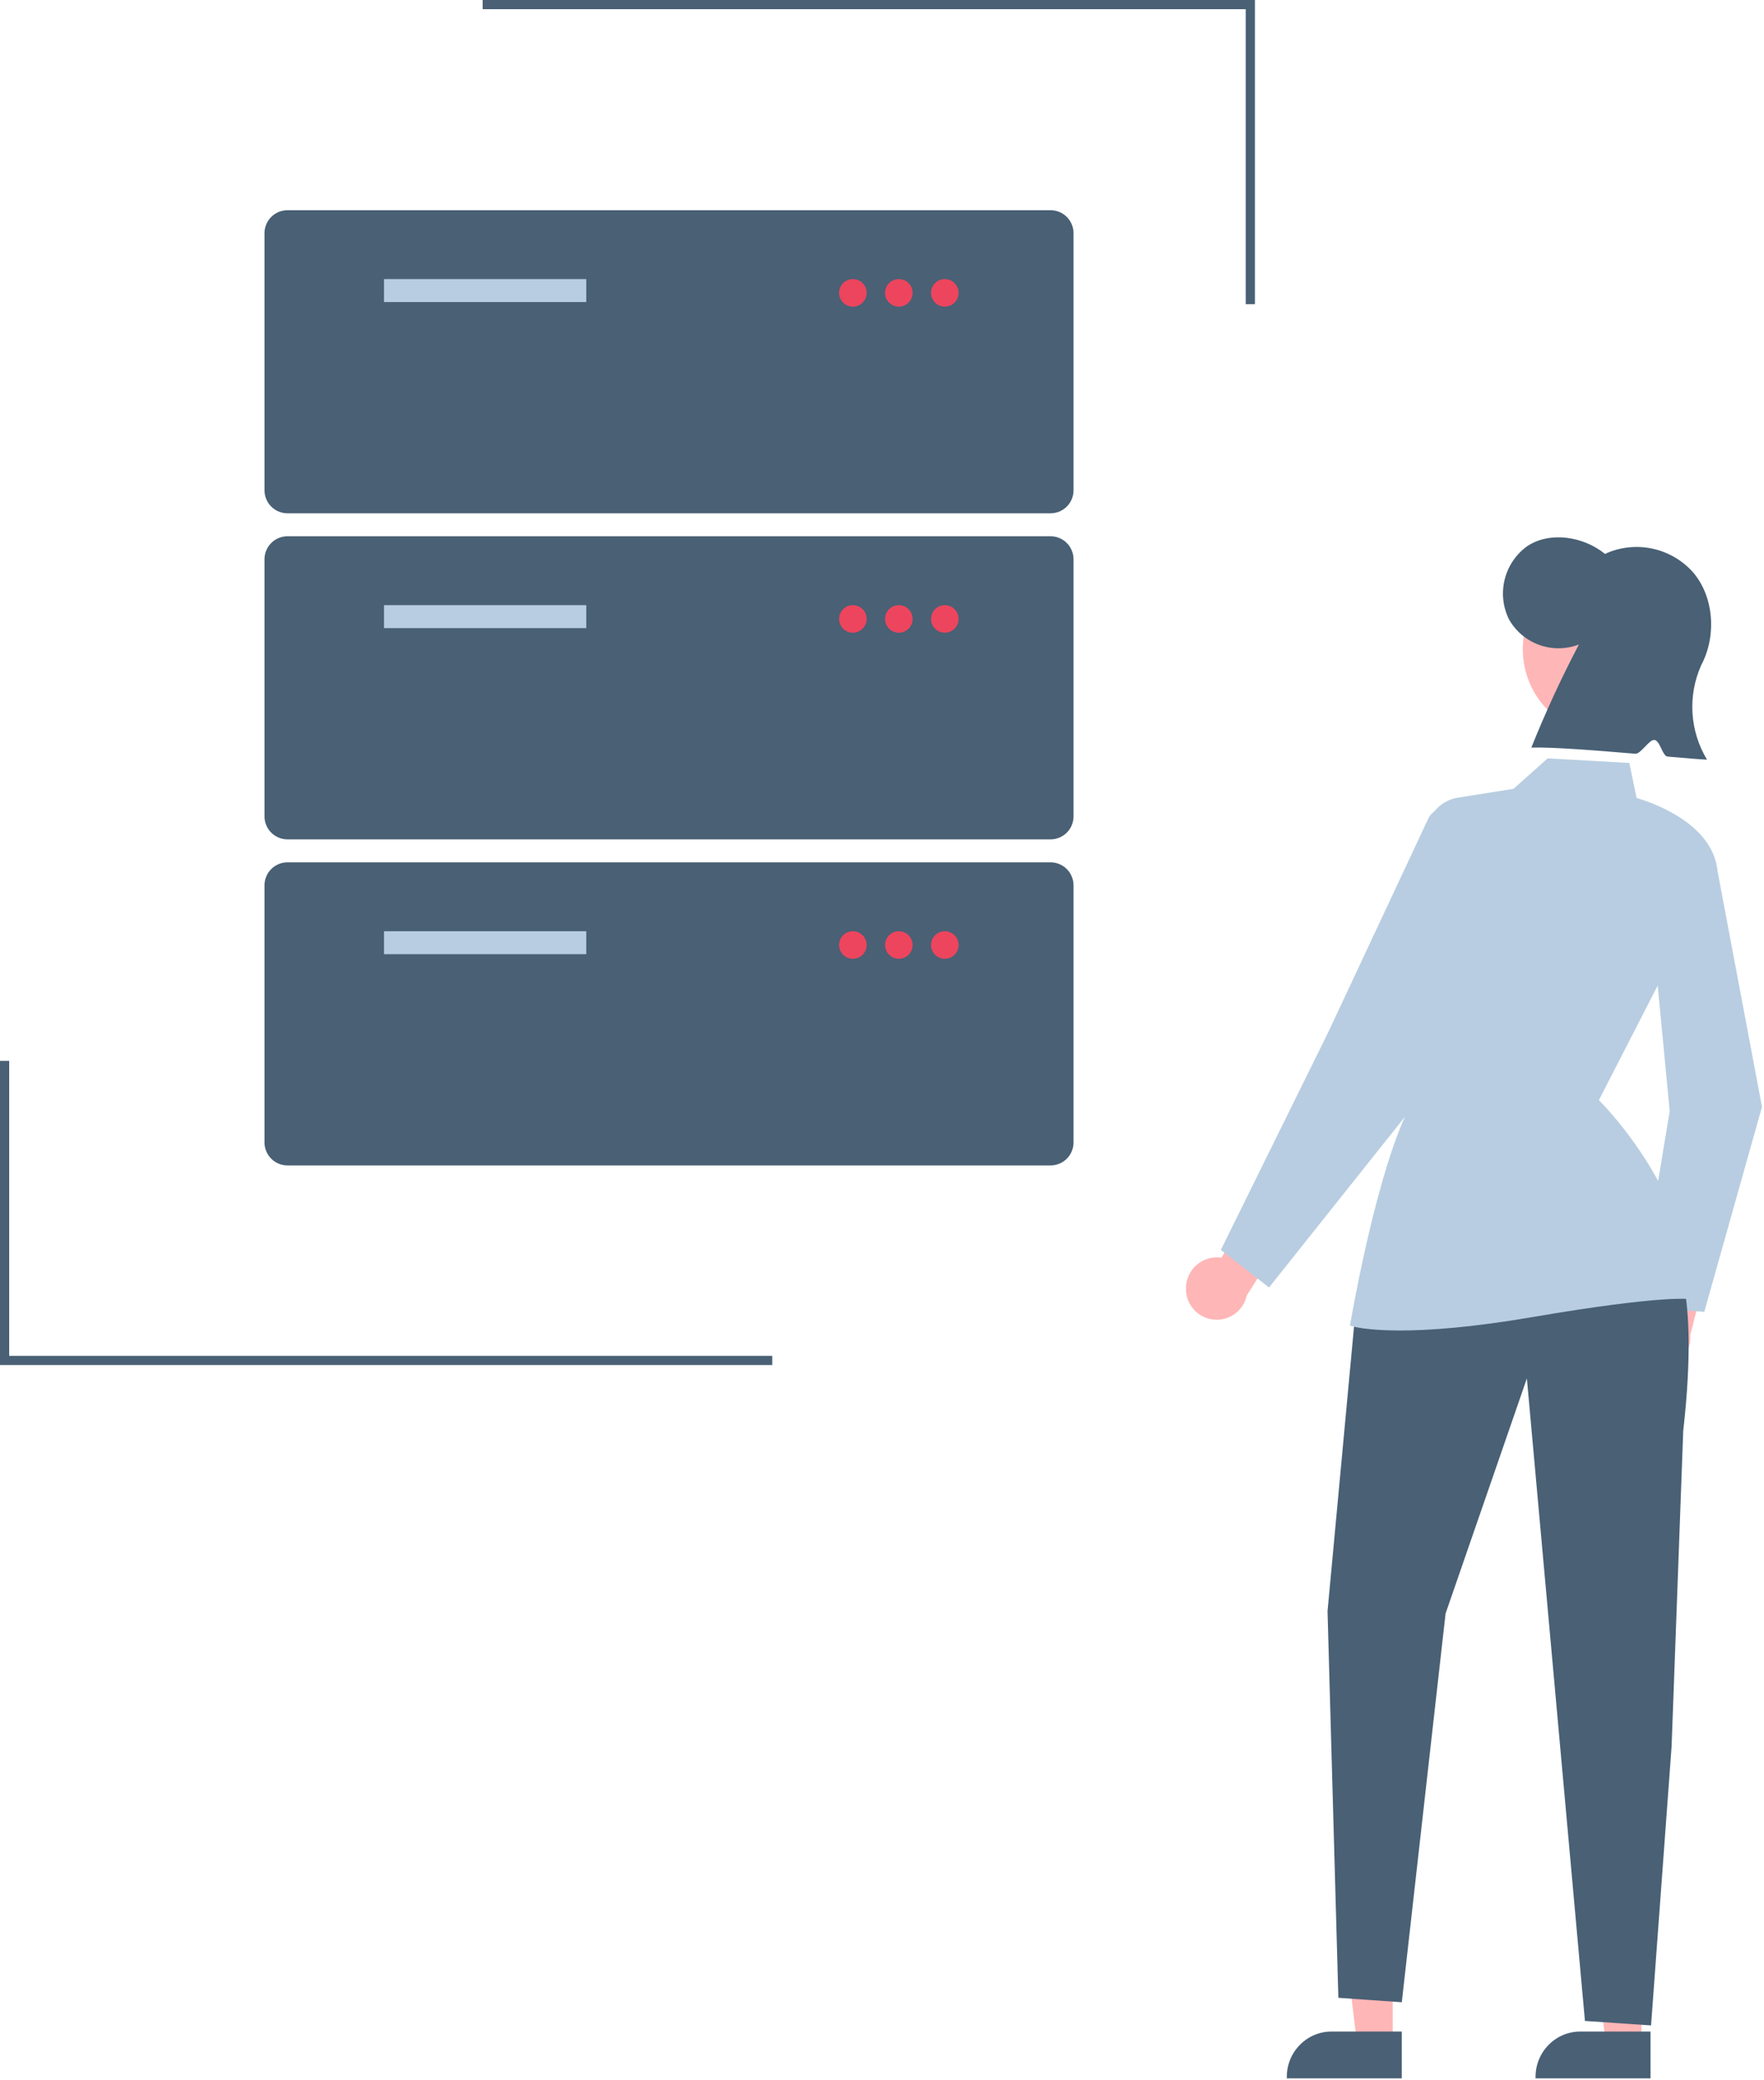 <svg width="424" height="500" viewBox="0 0 424 500" fill="none" xmlns="http://www.w3.org/2000/svg">
<path d="M391.882 323.835C391.256 321.956 391.398 319.906 392.274 318.131C393.151 316.355 394.693 314.996 396.566 314.349C396.951 314.222 397.344 314.127 397.744 314.065L401.779 297.525L412.298 297.558L406.277 320.835C406.423 322.501 406.008 324.169 405.096 325.573C404.184 326.977 402.829 328.036 401.246 328.58C400.319 328.889 399.341 329.011 398.367 328.939C397.393 328.867 396.443 328.603 395.572 328.161C394.701 327.72 393.927 327.11 393.294 326.368C392.66 325.625 392.181 324.764 391.882 323.835Z" fill="#FFB6B6"/>
<path d="M409.643 315.339L393.531 314.208L401.334 267.098L396.369 215.225L412.656 208.46L423.517 266.065L423.487 266.17L409.643 315.339Z" fill="#B8CDE1"/>
<path d="M285.065 309.818C285.028 307.842 285.779 305.934 287.151 304.511C288.524 303.089 290.405 302.269 292.383 302.232C292.786 302.23 293.19 302.262 293.589 302.327L302.414 287.823L312.422 291.106L299.675 311.41C299.289 313.194 298.255 314.772 296.774 315.839C295.293 316.906 293.467 317.387 291.652 317.188C289.836 316.991 288.158 316.128 286.942 314.767C285.725 313.405 285.056 311.643 285.065 309.818Z" fill="#FFB6B6"/>
<path d="M334.75 491.17H326.179L322.101 457.68L334.752 457.681L334.75 491.17Z" fill="#FFB6B6"/>
<path d="M336.935 499.587L309.3 499.586V499.232C309.29 496.348 310.422 493.577 312.451 491.526C313.442 490.514 314.624 489.711 315.931 489.162C317.238 488.614 318.64 488.333 320.057 488.335H320.058L336.936 488.336L336.935 499.587Z" fill="#496075"/>
<path d="M394.542 491.17H385.972L381.895 457.68L394.543 457.681L394.542 491.17Z" fill="#FFB6B6"/>
<path d="M396.727 499.587L369.092 499.586V499.232C369.082 496.348 370.214 493.577 372.243 491.526C373.233 490.514 374.416 489.711 375.723 489.162C377.029 488.614 378.432 488.333 379.849 488.335L396.728 488.336L396.727 499.587Z" fill="#496075"/>
<path d="M386.391 176.676C397.637 176.676 406.753 167.44 406.753 156.048C406.753 144.656 397.637 135.421 386.391 135.421C375.146 135.421 366.03 144.656 366.03 156.048C366.03 167.44 375.146 176.676 386.391 176.676Z" fill="#FFB6B6"/>
<path d="M379.515 154.917C376.453 156.096 373.069 156.134 369.982 155.025C366.895 153.916 364.31 151.733 362.701 148.876C361.242 145.913 360.874 142.531 361.662 139.324C362.45 136.116 364.344 133.289 367.012 131.339C372.431 127.665 380.525 128.881 385.778 133.142C389.321 131.511 393.296 131.064 397.113 131.867C400.93 132.669 404.387 134.679 406.972 137.598C412.043 143.542 412.598 152.976 408.902 159.905C407.286 163.521 406.568 167.476 406.813 171.429C407.057 175.383 408.256 179.219 410.306 182.609C408.716 182.543 405.216 182.244 400.836 181.862C399.568 181.752 399.021 177.98 397.63 177.858C396.405 177.752 394.349 181.295 393.064 181.185C383.553 180.371 372.904 179.544 368.078 179.706C371.464 171.254 375.281 162.98 379.515 154.917Z" fill="#496075"/>
<path d="M402.006 301.368C402.006 301.368 408.624 308.279 404.584 343.971L401.792 419.756L396.853 486.86L380.962 485.789L367.004 331.339L347.462 387.857L336.939 481.293L321.693 480.223L319.09 387.306L325.774 315.497L402.006 301.368Z" fill="#496075"/>
<path d="M336.511 319.82C328.381 319.821 325.106 318.83 324.867 318.755L324.489 318.633L324.556 318.239C324.61 317.914 330.073 285.651 337.567 268.712L342.838 200.019C342.977 197.991 343.8 196.069 345.171 194.567C346.541 193.064 348.381 192.069 350.39 191.744L350.461 192.199L350.39 191.744L363.796 189.612L371.997 182.297L391.641 183.397L393.374 191.816C395.723 192.482 411.229 197.295 412.763 208.823L412.782 208.967L412.716 209.096L384.311 264.454C386.711 266.854 405.681 286.596 406.969 311.834L406.999 312.441L406.415 312.306C406.36 312.294 400.29 311.125 368.367 316.593C353.604 319.121 343.343 319.82 336.511 319.82Z" fill="#B8CDE1"/>
<path d="M305.021 309.484L293.444 300.45L319.285 248.072L343.32 196.736C343.649 196.021 344.192 195.425 344.874 195.029C345.556 194.634 346.344 194.459 347.13 194.528C347.914 194.598 348.659 194.908 349.262 195.416C349.863 195.926 350.293 196.608 350.492 197.371L356.441 219.234L337.837 268.269L305.021 309.484Z" fill="#B8CDE1"/>
<path d="M252.511 123.386H69.099C67.634 123.385 66.23 122.802 65.194 121.768C64.159 120.733 63.576 119.33 63.574 117.867V56.047C63.576 54.584 64.159 53.181 65.194 52.146C66.23 51.111 67.634 50.529 69.099 50.528H252.511C253.976 50.529 255.381 51.111 256.416 52.146C257.452 53.181 258.034 54.584 258.036 56.047V117.867C258.034 119.33 257.452 120.733 256.416 121.768C255.381 122.802 253.976 123.385 252.511 123.386Z" fill="#496075"/>
<path d="M140.917 67.086H92.302V72.606H140.917V67.086Z" fill="#B8CDE1"/>
<path d="M205.001 73.71C206.831 73.71 208.315 72.227 208.315 70.398C208.315 68.569 206.831 67.086 205.001 67.086C203.17 67.086 201.686 68.569 201.686 70.398C201.686 72.227 203.17 73.71 205.001 73.71Z" fill="#ED455D"/>
<path d="M216.049 73.71C217.88 73.71 219.364 72.227 219.364 70.398C219.364 68.569 217.88 67.086 216.049 67.086C214.219 67.086 212.735 68.569 212.735 70.398C212.735 72.227 214.219 73.71 216.049 73.71Z" fill="#ED455D"/>
<path d="M227.099 73.71C228.929 73.71 230.413 72.227 230.413 70.398C230.413 68.569 228.929 67.086 227.099 67.086C225.268 67.086 223.784 68.569 223.784 70.398C223.784 72.227 225.268 73.71 227.099 73.71Z" fill="#ED455D"/>
<path d="M252.511 201.765H69.099C67.634 201.763 66.23 201.18 65.194 200.146C64.159 199.111 63.576 197.708 63.574 196.244V134.426C63.576 132.962 64.159 131.559 65.194 130.524C66.23 129.49 67.634 128.907 69.099 128.906H252.511C253.976 128.907 255.381 129.49 256.416 130.524C257.452 131.559 258.034 132.962 258.036 134.426V196.244C258.034 197.708 257.452 199.111 256.416 200.146C255.381 201.18 253.976 201.763 252.511 201.765Z" fill="#496075"/>
<path d="M140.917 145.464H92.302V150.985H140.917V145.464Z" fill="#B8CDE1"/>
<path d="M205.001 152.089C206.831 152.089 208.315 150.606 208.315 148.776C208.315 146.947 206.831 145.464 205.001 145.464C203.17 145.464 201.686 146.947 201.686 148.776C201.686 150.606 203.17 152.089 205.001 152.089Z" fill="#ED455D"/>
<path d="M216.049 152.089C217.88 152.089 219.364 150.606 219.364 148.776C219.364 146.947 217.88 145.464 216.049 145.464C214.219 145.464 212.735 146.947 212.735 148.776C212.735 150.606 214.219 152.089 216.049 152.089Z" fill="#ED455D"/>
<path d="M227.099 152.089C228.929 152.089 230.413 150.606 230.413 148.776C230.413 146.947 228.929 145.464 227.099 145.464C225.268 145.464 223.784 146.947 223.784 148.776C223.784 150.606 225.268 152.089 227.099 152.089Z" fill="#ED455D"/>
<path d="M252.511 280.143H69.099C67.634 280.141 66.23 279.559 65.194 278.525C64.159 277.49 63.576 276.087 63.574 274.623V212.804C63.576 211.34 64.159 209.938 65.194 208.902C66.23 207.868 67.634 207.286 69.099 207.284H252.511C253.976 207.286 255.381 207.868 256.416 208.902C257.452 209.937 258.034 211.34 258.036 212.804V274.623C258.034 276.087 257.452 277.49 256.416 278.525C255.381 279.559 253.976 280.141 252.511 280.143Z" fill="#496075"/>
<path d="M140.917 223.843H92.302V229.363H140.917V223.843Z" fill="#B8CDE1"/>
<path d="M205.001 230.466C206.831 230.466 208.315 228.984 208.315 227.155C208.315 225.326 206.831 223.843 205.001 223.843C203.17 223.843 201.686 225.326 201.686 227.155C201.686 228.984 203.17 230.466 205.001 230.466Z" fill="#ED455D"/>
<path d="M216.049 230.466C217.88 230.466 219.364 228.984 219.364 227.155C219.364 225.326 217.88 223.843 216.049 223.843C214.219 223.843 212.735 225.326 212.735 227.155C212.735 228.984 214.219 230.466 216.049 230.466Z" fill="#ED455D"/>
<path d="M227.099 230.466C228.929 230.466 230.413 228.984 230.413 227.155C230.413 225.326 228.929 223.843 227.099 223.843C225.268 223.843 223.784 225.326 223.784 227.155C223.784 228.984 225.268 230.466 227.099 230.466Z" fill="#ED455D"/>
<path d="M185.622 328.122H0V255.005H2.21V325.914H185.622V328.122Z" fill="#496075"/>
<path d="M116.014 0H301.636V73.117H299.427V2.208H116.014V0Z" fill="#496075"/>
</svg>
